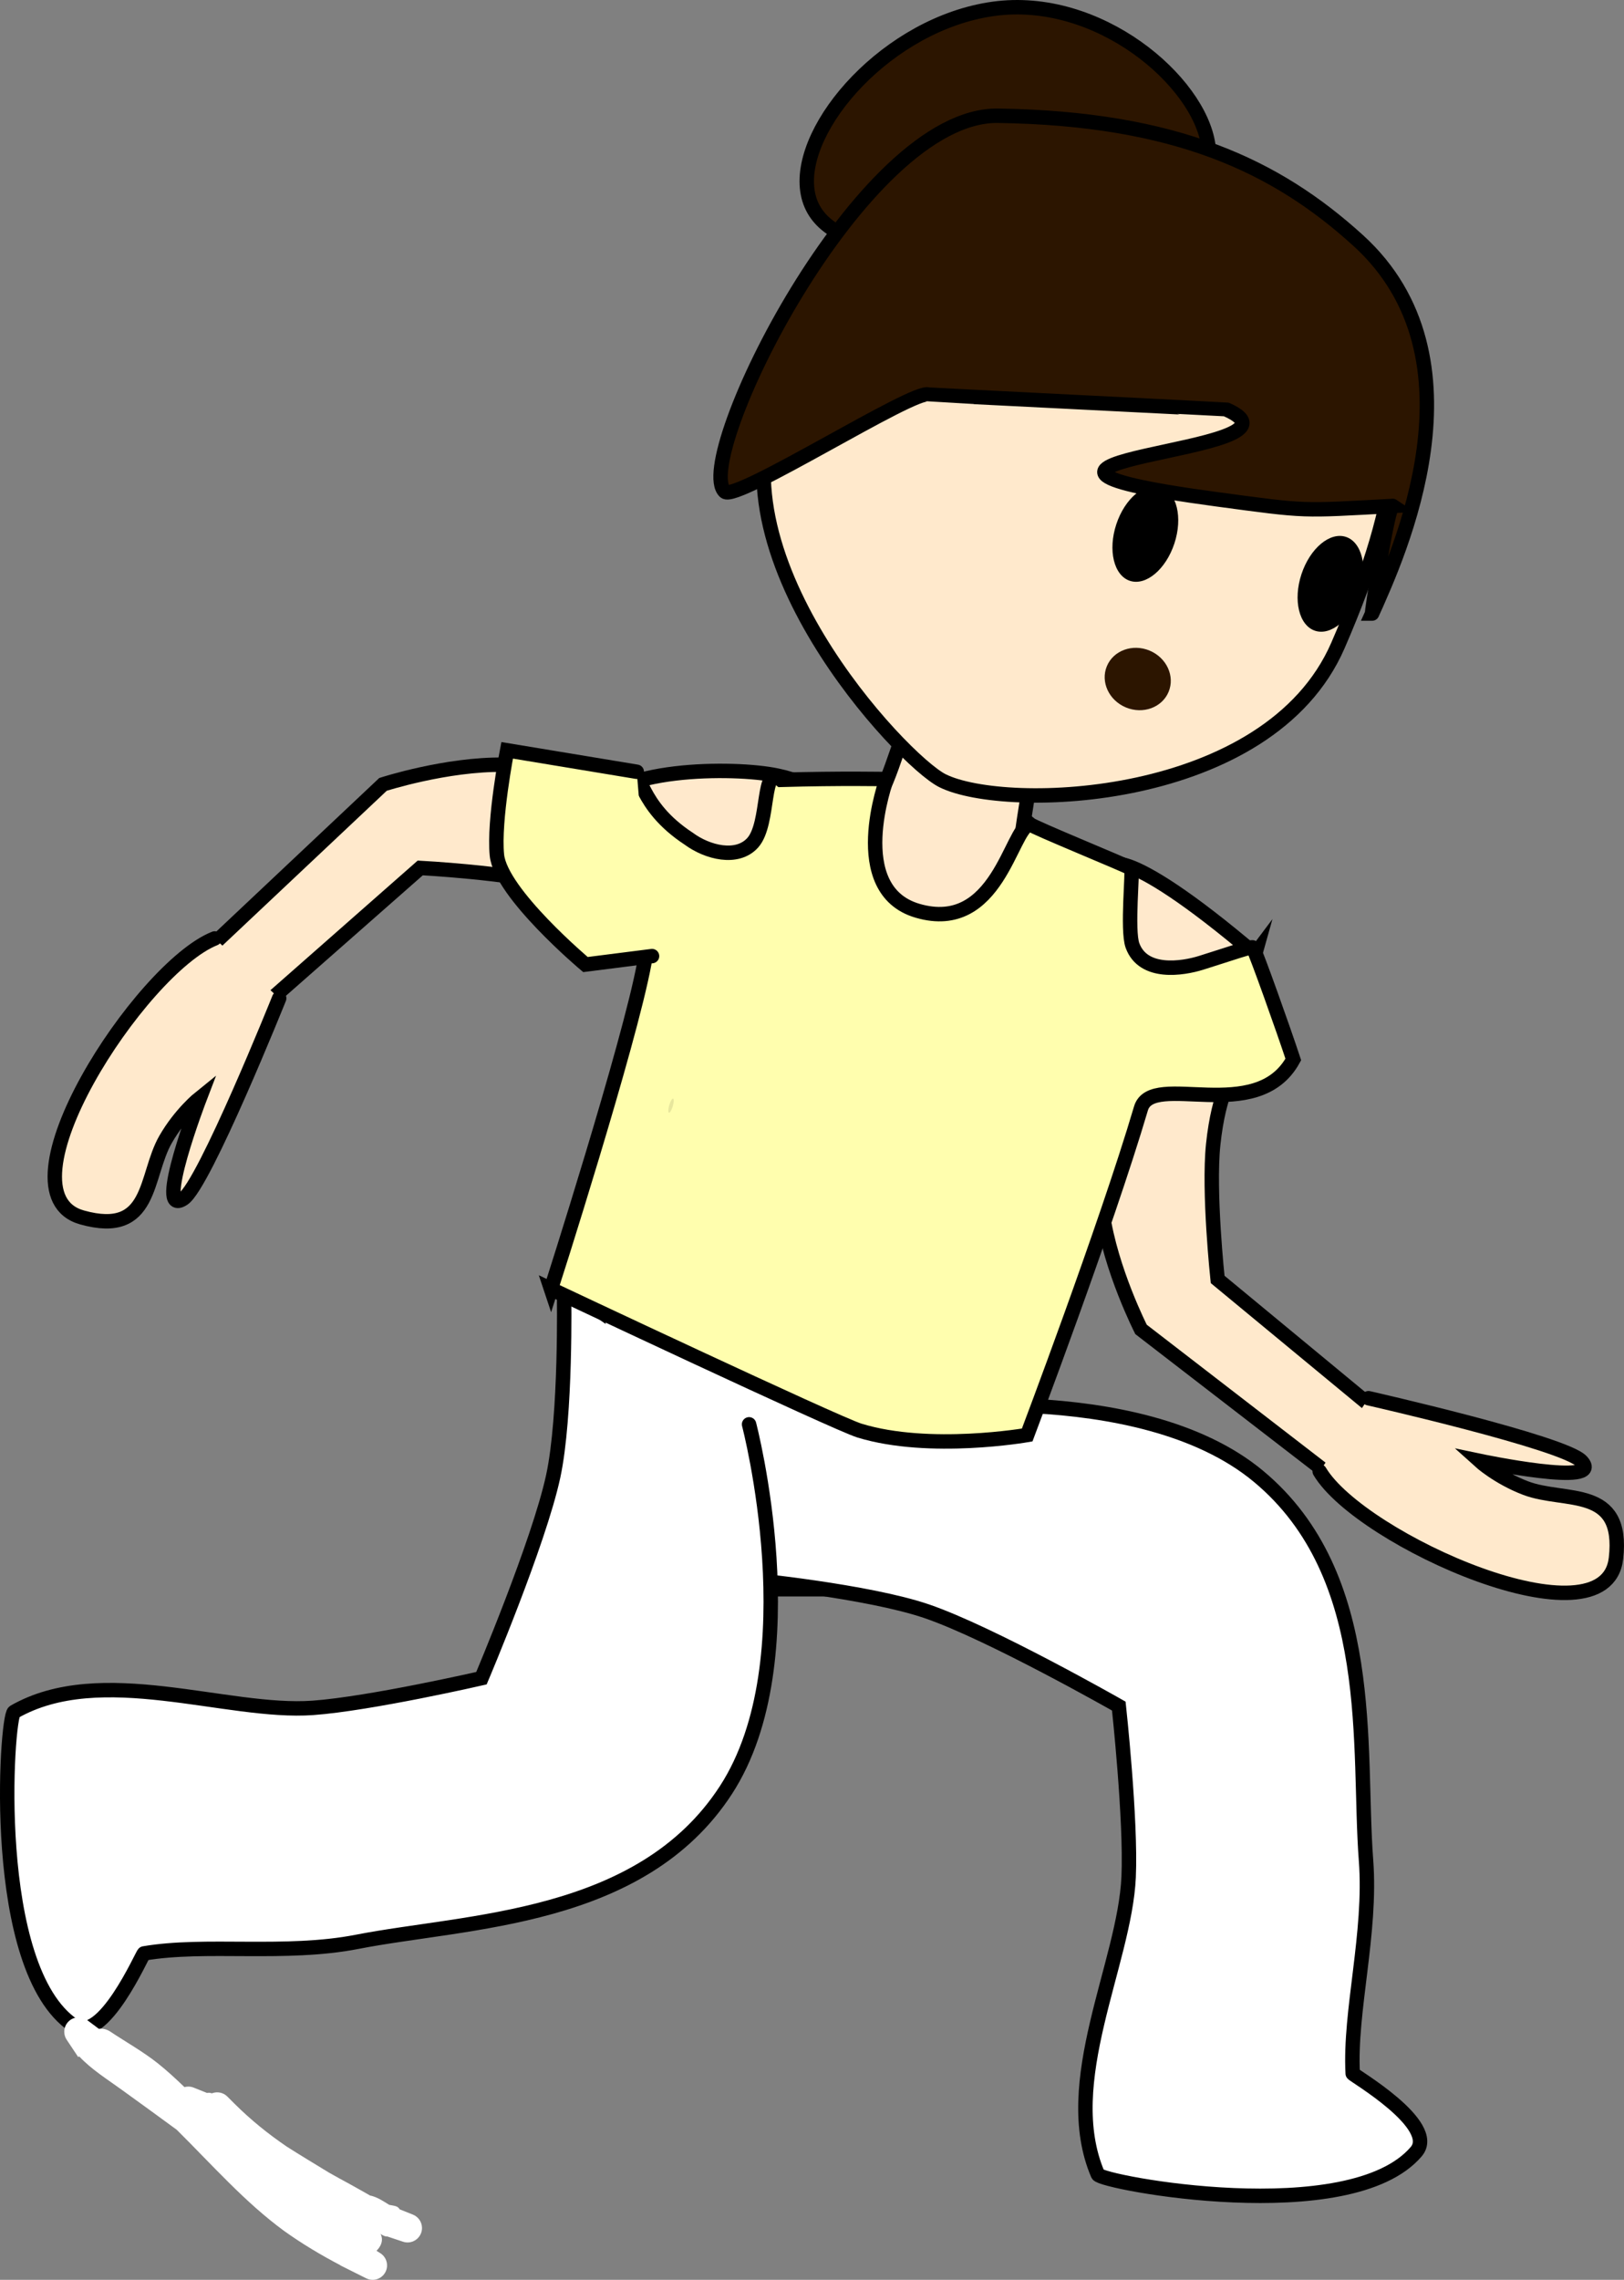 <svg version="1.1" xmlns="http://www.w3.org/2000/svg" xmlns:xlink="http://www.w3.org/1999/xlink" width="281.449" height="394.898" viewBox="0,0,281.449,394.898"><rect x="0" y="0" width="281.449" height="394.898" fill="#808080" stroke="none"/><g transform="translate(-98.864,-7.621)"><g data-paper-data="{&quot;isPaintingLayer&quot;:true}" fill-rule="nonzero" stroke-linejoin="miter" stroke-miterlimit="10" stroke-dasharray="" stroke-dashoffset="0" style="mix-blend-mode: normal"><path d="M312.655,193.361c0,0 -2.56,3.151 -3.536,12.506c-0.857,8.214 0.769,23.37 0.769,23.37l31.417,25.961l-10.378,9.153l-34.315,-26.456c0,0 -5.258,-10.317 -6.666,-20.13c-1.557,-10.852 -0.833,-19.664 -0.833,-19.664" fill="#ffe9cc" stroke="#000000" stroke-width="2.5" stroke-linecap="round"/><path d="M336.039,249.812c0,0 33.925,7.704 36.899,10.906c4.224,4.549 -17.667,-0.053 -17.667,-0.053c0,0 3.198,2.894 8.003,4.719c6.866,2.609 17.092,-0.505 15.65,12.161c-1.789,15.714 -44.288,-3.161 -51.349,-15.061" fill="#ffe9cc" stroke="#000000" stroke-width="2.5" stroke-linecap="round"/><path d="M208.417,282.905l-7.5,-59l69.5,2.5v56.5z" fill="#ffffff" stroke="#000000" stroke-width="2.5" stroke-linecap="butt"/><path d="M254.486,251.954c0,0 41.682,-5.887 62.459,11.371c20.777,17.258 17.182,47.188 18.657,66.511c0.966,12.662 -2.883,26.157 -2.305,36.948c0.014,0.267 14.964,8.9 11.003,13.539c-11.488,13.454 -54.563,5.359 -55.17,3.942c-6.822,-15.935 4.663,-36.532 5.333,-51.51c0.444,-9.923 -1.704,-29.614 -1.704,-29.614c0,0 -22.153,-12.624 -33.287,-16.427c-10.214,-3.489 -30.993,-5.529 -30.993,-5.529" data-paper-data="{&quot;index&quot;:null}" fill="#ffffff" stroke="#000000" stroke-width="2.5" stroke-linecap="round"/><path d="M228.683,254.336c0,0 10.701,40.712 -4.019,63.358c-14.72,22.646 -44.865,22.561 -63.885,26.276c-12.463,2.435 -26.315,0.184 -36.965,2.014c-0.263,0.045 -7.096,15.899 -12.166,12.505c-14.701,-9.842 -11.678,-53.568 -10.341,-54.335c15.032,-8.631 36.826,0.376 51.78,-0.703c9.907,-0.715 29.214,-5.141 29.214,-5.141c0,0 9.958,-23.473 12.438,-34.974c2.275,-10.55 1.881,-31.426 1.881,-31.426" fill="#ffffff" stroke="#000000" stroke-width="2.5" stroke-linecap="round"/><path d="M308.274,32.814c1.555,11.132 -13.408,14.109 -31.646,16.656c-18.238,2.547 -36.287,2.276 -37.842,-8.857c-1.555,-11.132 13.974,-28.91 32.212,-31.457c18.238,-2.547 35.721,12.525 37.276,23.658z" data-paper-data="{&quot;origRot&quot;:0}" fill="#2c1500" stroke="#000000" stroke-width="2.5" stroke-linecap="butt"/><path d="M316.393,172.897c-7.356,26.324 -50.752,7.46 -61.293,3.897c-6.731,-2.276 -61.58,-2.761 -53.076,-28.736c2.442,-7.458 23.889,-7.725 31.564,-6.09c12.359,2.632 6.448,9.817 17.372,3.466c1.78,-1.035 5.081,-14.239 6.629,-15.596c4.644,-4.073 6.281,-3.362 15.406,-0.695c0,0 4.51,0.496 4.925,7.124c0.269,4.3 -2.489,16.466 -2.383,20.774c0,0 5.927,-4.313 17.255,1.885c-2.933,-1.653 -0.23,-6.266 23.6,13.972z" data-paper-data="{&quot;origRot&quot;:0}" fill="#ffe9cc" stroke="#000000" stroke-width="2.5" stroke-linecap="butt"/><path d="M194.354,230.893c0,0 13.612,-42.445 16.188,-56.507c0.736,-4.019 -18.281,-12.769 -17.742,-14.6c1.617,-5.491 8.252,-13.665 15.26,-17.729c2.239,-1.298 1.178,4.943 10.161,10.837c3.234,2.395 8.403,3.698 11.093,0.704c3.024,-3.365 1.495,-13.878 4.897,-10.896c10.356,-0.298 18.308,-0.131 18.308,-0.131c0,0 -7.042,19.183 5.363,22.809c13.847,4.048 16.164,-14.213 19.442,-15.013c0.697,0.611 16.654,7.109 17.598,7.694c0.315,0.195 -0.758,10.673 0.205,13.325c1.863,5.13 8.733,3.991 11.85,3.024c4.803,-1.49 9.289,-3.102 9.052,-2.604c0.561,0.966 5.258,14.118 6.972,19.331c-6.343,11.574 -24.463,1.923 -26.402,8.482c-6.089,20.599 -19.717,56.565 -19.717,56.565c0,0 -16.897,2.966 -29.065,-0.763c-4.056,-1.243 -53.464,-24.529 -53.464,-24.529z" data-paper-data="{&quot;origRot&quot;:0}" fill="#fffeae" stroke="#000000" stroke-width="2.5" stroke-linecap="butt"/><path d="M215.46,199.23c-0.197,0.673 -0.492,1.178 -0.661,1.129c-0.168,-0.049 -0.145,-0.634 0.052,-1.307c0.197,-0.673 0.492,-1.178 0.661,-1.129c0.168,0.049 0.145,0.634 -0.052,1.307z" data-paper-data="{&quot;origRot&quot;:0}" fill="#e7e69d" stroke="none" stroke-width="2.5" stroke-linecap="butt"/><path d="M330.729,119.443c-11.969,27.505 -57.614,28.868 -68.535,23.403c-6.973,-3.489 -41.171,-39.833 -28.006,-66.787c23.873,-48.877 43.874,-39.829 70.533,-27.849c26.659,11.98 49.37,17.546 26.008,71.233z" data-paper-data="{&quot;origRot&quot;:0}" fill="#ffe9cc" stroke="#000000" stroke-width="2.5" stroke-linecap="butt"/><path d="M336.655,113.9c-0.2,0.445 2.802,-19.172 3.585,-18.644c-16.133,0.863 -14.528,0.997 -30.54,-1.157c-52.007,-6.994 18.702,-7.932 1.786,-15.511c-0.063,-0.028 -51.629,-2.589 -51.692,-2.617c-2.417,-1.086 -33.368,18.62 -35.306,16.813c-5.814,-5.421 23.481,-65.472 47.349,-65.114c30.816,0.462 48.225,8.732 62.378,21.581c22.565,20.486 7.049,54.389 2.439,64.649z" data-paper-data="{&quot;origRot&quot;:0}" fill="#2c1500" stroke="#000000" stroke-width="2.5" stroke-linecap="butt"/><path d="M292.324,98.442c1.479,-4.489 4.931,-7.385 7.711,-6.469c2.78,0.916 3.836,5.297 2.357,9.786c-1.479,4.489 -4.931,7.385 -7.711,6.469c-2.78,-0.916 -3.836,-5.297 -2.357,-9.786z" fill="#000000" stroke="none" stroke-width="0" stroke-linecap="butt"/><path d="M324.412,107.09c1.479,-4.489 4.931,-7.385 7.711,-6.469c2.78,0.916 3.835,5.297 2.357,9.786c-1.479,4.489 -4.931,7.385 -7.711,6.469c-2.78,-0.916 -3.836,-5.297 -2.357,-9.786z" fill="#000000" stroke="none" stroke-width="0" stroke-linecap="butt"/><path d="M206.683,166.362c0,0 -2.707,-3.025 -11.79,-5.467c-7.976,-2.144 -23.198,-2.933 -23.198,-2.933l-30.598,26.921l-7.398,-11.693l31.544,-29.704c0,0 11.018,-3.562 20.93,-3.402c10.961,0.177 19.549,2.284 19.549,2.284" fill="#ffe9cc" stroke="#000000" stroke-width="2.5" stroke-linecap="round"/><path d="M211.864,173.232l-11.537,1.464c0,0 -14.689,-12.341 -15.346,-18.97c-0.595,-6.007 1.774,-18.139 1.774,-18.139l22.466,3.715" fill="#fffeae" stroke="#000000" stroke-width="2.5" stroke-linecap="round"/><path d="M147.246,180.535c0,0 -12.967,32.282 -16.598,34.713c-5.159,3.453 2.843,-17.436 2.843,-17.436c0,0 -3.363,2.701 -5.924,7.157c-3.661,6.368 -2.202,16.957 -14.481,13.532c-15.234,-4.249 10.118,-43.232 22.984,-48.325" fill="#ffe9cc" stroke="#000000" stroke-width="2.5" stroke-linecap="round"/><path d="M301.391,127.457c-1.129,2.721 -4.44,3.932 -7.395,2.705c-2.955,-1.226 -4.435,-4.426 -3.306,-7.147c1.129,-2.721 4.44,-3.932 7.395,-2.705c2.955,1.226 4.435,4.426 3.306,7.147z" fill="#2c1500" stroke="none" stroke-width="0" stroke-linecap="butt"/><path d="M164.825,394.571c0.302,0.62 0.413,1.479 -0.315,2.463c-0.13,0.177 -0.265,0.326 -0.402,0.452l0.627,0.393c0.724,0.438 1.209,1.233 1.209,2.141c0,1.381 -1.119,2.5 -2.5,2.5c-0.42,0 -0.816,-0.104 -1.163,-0.286l-4.427,-2.214l0.011,-0.021c-3.408,-1.789 -6.591,-3.683 -9.784,-5.963c-6.805,-4.982 -12.525,-11.503 -18.6,-17.519c-3.145,-2.318 -6.32,-4.597 -9.484,-6.892c-2.598,-1.885 -5.254,-3.517 -7.405,-5.804l-0.172,0.114l-1.981,-2.972c-0.277,-0.402 -0.439,-0.89 -0.439,-1.415c0,-1.381 1.119,-2.5 2.5,-2.5c0.572,0 1.099,0.192 1.52,0.515l1.977,1.482c1.002,-0.17 1.89,0.422 1.89,0.422c2.739,1.826 5.744,3.502 8.32,5.547c1.622,1.287 3.133,2.694 4.625,4.123c0.212,-0.059 0.436,-0.09 0.667,-0.09c0.348,0 0.68,0.071 0.981,0.2l2.269,0.907c0.279,-0.073 0.557,-0.033 0.83,0.067c0.285,-0.113 0.595,-0.175 0.92,-0.175c0.69,0 1.315,0.28 1.768,0.732l1.182,1.182c2.913,2.901 5.916,5.303 9.079,7.463c2.426,1.554 4.917,3.034 7.374,4.541c1.158,0.655 2.339,1.304 3.547,1.957c1.186,0.641 2.366,1.336 3.558,2.001c0.17,0.029 0.337,0.073 0.491,0.123c1.051,0.34 1.93,0.937 2.819,1.489c0.704,0.151 1.521,0.163 1.788,0.762l2.267,0.907c0.949,0.355 1.626,1.27 1.626,2.343c0,1.381 -1.119,2.5 -2.5,2.5c-0.297,0 -0.582,-0.052 -0.846,-0.147l-2.671,-0.89c-0.382,0.036 -0.772,-0.184 -1.158,-0.44z" fill="#ffffff" stroke="none" stroke-width="0.5" stroke-linecap="butt"/></g></g></svg>